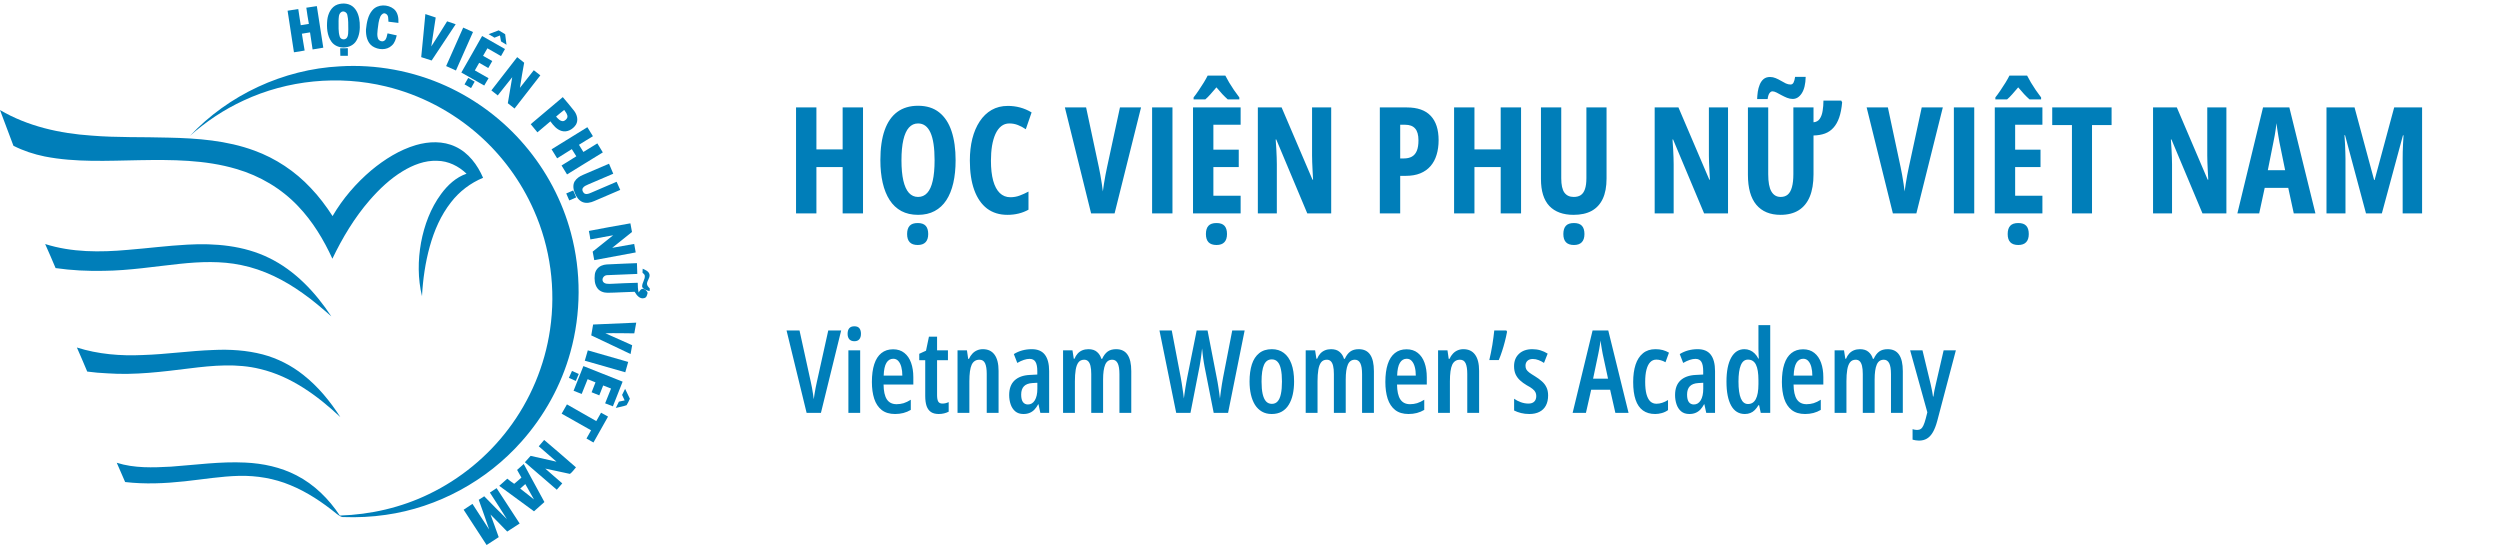 <svg width="500" height="110" viewBox="0 0 500 110" fill="none" xmlns="http://www.w3.org/2000/svg">
<path d="M67.503 0.904C68.599 0.532 69.96 0.656 70.791 1.523C71.569 2.319 71.851 3.451 71.94 4.53C72.028 5.768 71.922 7.095 71.25 8.174C70.225 9.872 67.415 9.943 66.284 8.333C65.4 7.095 65.311 5.468 65.453 3.999C65.594 2.726 66.231 1.346 67.503 0.904ZM68.21 2.443C67.698 2.832 67.751 3.575 67.715 4.159C67.751 5.22 67.609 6.334 67.963 7.36C68.157 7.962 69.076 8.05 69.394 7.52C69.695 7.042 69.624 6.458 69.659 5.928C69.642 4.937 69.695 3.946 69.465 2.973C69.359 2.443 68.67 2.071 68.21 2.443Z" fill="#007EB9"/>
<path d="M74.503 2.018C75.563 0.798 77.579 0.833 78.78 1.806C79.576 2.478 79.735 3.593 79.682 4.583C79.01 4.495 78.356 4.406 77.684 4.336C77.632 3.787 77.755 3.009 77.137 2.744C76.712 2.478 76.288 2.903 76.094 3.256C75.705 4.088 75.652 5.008 75.528 5.91C75.475 6.494 75.387 7.095 75.581 7.661C75.758 8.174 76.447 8.457 76.889 8.121C77.349 7.785 77.366 7.166 77.508 6.671C78.126 6.812 78.745 6.936 79.346 7.077C79.169 7.803 78.957 8.581 78.374 9.094C77.349 10.102 75.634 9.996 74.503 9.253C73.425 8.528 73.16 7.113 73.195 5.892C73.336 4.565 73.566 3.08 74.503 2.018Z" fill="#007EB9"/>
<path d="M61.264 1.541C61.971 1.435 62.678 1.328 63.367 1.222C63.791 3.999 64.216 6.777 64.657 9.536C63.95 9.66 63.226 9.766 62.519 9.89C62.36 8.758 62.183 7.608 62.006 6.476C61.458 6.564 60.928 6.653 60.38 6.741C60.575 7.856 60.716 8.988 60.928 10.102C60.221 10.244 59.496 10.368 58.789 10.456C58.383 7.679 57.941 4.902 57.517 2.142C58.224 2.018 58.948 1.912 59.655 1.806C59.797 2.885 59.991 3.964 60.15 5.043C60.698 4.955 61.228 4.866 61.776 4.778C61.582 3.699 61.405 2.62 61.264 1.541Z" fill="#007EB9"/>
<path d="M85.073 2.814C85.762 3.044 86.452 3.292 87.141 3.504C86.841 5.432 86.558 7.36 86.257 9.289C87.335 7.626 88.378 5.945 89.421 4.265C89.987 4.459 90.57 4.654 91.136 4.849C89.527 7.272 87.919 9.678 86.328 12.101C85.639 11.889 84.949 11.641 84.242 11.429C84.507 8.546 84.826 5.68 85.073 2.814Z" fill="#007EB9"/>
<path d="M89.226 13.216C90.375 10.651 91.489 8.068 92.638 5.521C93.291 5.821 93.945 6.122 94.6 6.405C93.451 8.97 92.337 11.535 91.188 14.1C90.534 13.799 89.88 13.499 89.226 13.216Z" fill="#007EB9"/>
<path d="M97.728 6.83L99.743 6.069C99.743 6.069 100.61 6.582 101.034 6.847C101.105 7.555 101.299 8.952 101.299 8.952L100.203 8.28L99.991 7.095L98.895 7.537L97.728 6.83Z" fill="#007EB9"/>
<path d="M92.267 14.507C93.681 12.083 95.042 9.625 96.42 7.201C97.941 8.068 99.478 8.935 100.998 9.802C100.733 10.279 100.468 10.739 100.203 11.217C99.302 10.686 98.382 10.173 97.481 9.66C97.198 10.173 96.915 10.668 96.615 11.164C97.216 11.517 97.834 11.871 98.453 12.207C98.188 12.667 97.923 13.145 97.658 13.605C97.039 13.251 96.438 12.915 95.837 12.561C95.554 13.074 95.254 13.569 94.971 14.082C95.89 14.595 96.809 15.108 97.711 15.639C97.41 16.134 97.145 16.63 96.845 17.107C95.325 16.223 93.787 15.374 92.267 14.507Z" fill="#007EB9"/>
<path d="M68.069 11.164C68.051 10.651 68.034 9.66 68.034 9.66L69.572 9.642V11.164C69.554 11.164 68.564 11.164 68.069 11.164Z" fill="#007EB9"/>
<path d="M98.276 18.08C99.99 15.851 101.723 13.64 103.437 11.429C103.897 11.8 104.374 12.172 104.834 12.543C104.533 14.206 104.233 15.887 103.985 17.567C104.922 16.4 105.823 15.214 106.76 14.047C107.202 14.383 107.644 14.719 108.068 15.073C106.354 17.284 104.621 19.495 102.907 21.706C102.465 21.353 102.023 20.999 101.564 20.645C101.846 18.912 102.165 17.178 102.447 15.444C101.457 16.647 100.521 17.886 99.549 19.088C99.16 18.77 98.718 18.416 98.276 18.08Z" fill="#007EB9"/>
<path d="M67.963 13.269C75.228 12.826 82.598 14.188 89.227 17.196C95.254 19.937 100.663 24.006 104.94 29.047C109.271 34.124 112.47 40.156 114.185 46.595C116.27 54.361 116.235 62.692 114.078 70.44C112.258 77.038 108.864 83.176 104.322 88.288C97.357 96.16 87.565 101.502 77.154 102.971C74.344 103.377 71.516 103.519 68.688 103.413C68.157 103.448 67.751 103.059 67.344 102.776C64.516 100.476 61.441 98.407 58.065 97.027C54.847 95.683 51.33 95.099 47.848 95.17C44.172 95.258 40.548 95.877 36.907 96.266C32.965 96.691 28.988 96.868 25.029 96.408C24.463 95.117 23.915 93.825 23.35 92.552C26.849 93.666 30.579 93.525 34.202 93.33C39.152 92.976 44.083 92.269 49.05 92.516C52.585 92.675 56.138 93.436 59.284 95.064C62.837 96.885 65.771 99.787 67.963 103.112C74.132 102.917 80.265 101.502 85.833 98.796C92.037 95.806 97.516 91.313 101.67 85.812C106.071 80.01 108.97 73.094 110.013 65.894C111.197 57.863 110.084 49.496 106.778 42.067C104.251 36.318 100.451 31.117 95.731 26.96C90.446 22.29 84.012 18.929 77.172 17.284C67.733 15.002 57.534 15.993 48.732 20.097C44.808 21.901 41.184 24.324 37.967 27.19C45.692 18.965 56.668 13.852 67.963 13.269Z" fill="#007EB9"/>
<path d="M92.903 16.877C93.15 16.453 93.398 16.01 93.645 15.586C94.069 15.834 94.494 16.081 94.936 16.329C94.688 16.771 94.458 17.196 94.211 17.62C93.769 17.372 93.345 17.125 92.903 16.877Z" fill="#007EB9"/>
<path d="M106.142 24.837C108.263 23.015 110.437 21.246 112.558 19.424C113.318 20.344 114.113 21.229 114.838 22.184C115.421 22.945 115.704 24.059 115.192 24.926C114.608 25.846 113.442 26.518 112.346 26.199C111.356 25.916 110.667 25.085 110.083 24.271C109.217 25.014 108.351 25.739 107.485 26.465C107.025 25.916 106.583 25.368 106.142 24.837ZM111.215 23.316C111.603 23.758 112.063 24.307 112.717 24.218C113.053 24.094 113.371 23.811 113.477 23.458C113.565 22.874 113.123 22.432 112.841 21.989C112.275 22.414 111.745 22.874 111.215 23.316Z" fill="#007EB9"/>
<path d="M0 22.007C5.532 25.262 11.949 26.695 18.294 27.119C23.42 27.544 28.564 27.367 33.69 27.526C39.487 27.65 45.373 28.092 50.853 30.109C55.13 31.665 59.036 34.266 62.147 37.591C63.791 39.307 65.223 41.218 66.513 43.216C68.546 39.732 71.215 36.636 74.291 34.036C76.924 31.86 79.894 29.985 83.199 29.012C85.762 28.269 88.626 28.163 91.082 29.33C93.698 30.533 95.501 32.974 96.615 35.557C94.105 36.601 91.878 38.281 90.216 40.439C88.166 43.039 86.84 46.117 85.957 49.284C85.055 52.539 84.578 55.882 84.401 59.243C83.553 55.74 83.57 52.061 84.207 48.523C84.861 45.038 86.115 41.642 88.237 38.776C89.527 37.025 91.206 35.451 93.309 34.743C91.736 33.222 89.633 32.178 87.424 32.161C84.967 32.054 82.598 32.992 80.53 34.248C78.02 35.769 75.864 37.821 73.937 40.032C70.897 43.535 68.475 47.568 66.478 51.743C64.728 47.922 62.519 44.26 59.602 41.218C56.261 37.697 51.966 35.168 47.318 33.806C41.025 31.931 34.379 31.931 27.857 32.037C21.547 32.143 15.166 32.514 8.944 31.294C6.787 30.852 4.666 30.162 2.687 29.154C1.785 26.765 0.901 24.377 0 22.007Z" fill="#007EB9"/>
<path d="M110.313 29.861C112.7 28.393 115.086 26.907 117.472 25.439C117.843 26.04 118.214 26.642 118.586 27.243C117.649 27.791 116.73 28.393 115.793 28.959C116.093 29.436 116.376 29.914 116.677 30.392C117.613 29.826 118.533 29.242 119.469 28.676C119.823 29.277 120.212 29.879 120.565 30.48C118.161 31.931 115.793 33.434 113.407 34.885C113.036 34.283 112.664 33.682 112.311 33.098C113.283 32.479 114.273 31.878 115.263 31.259C114.962 30.781 114.662 30.303 114.361 29.826C113.389 30.445 112.399 31.046 111.427 31.665C111.056 31.082 110.685 30.48 110.313 29.861Z" fill="#007EB9"/>
<path d="M116.606 34.973C118.338 34.23 120.07 33.487 121.803 32.744C122.085 33.417 122.368 34.089 122.651 34.743C120.972 35.451 119.293 36.194 117.613 36.901C117.225 37.078 116.783 37.237 116.553 37.627C116.341 38.033 116.606 38.547 116.977 38.759C117.401 38.9 117.826 38.706 118.214 38.547C119.911 37.803 121.608 37.078 123.323 36.353C123.552 36.901 123.8 37.45 124.047 37.98C122.315 38.723 120.583 39.466 118.851 40.209C118.144 40.528 117.295 40.722 116.535 40.422C115.758 40.103 115.263 39.36 114.962 38.599C114.662 37.874 114.52 37.008 114.927 36.282C115.316 35.663 115.952 35.239 116.606 34.973Z" fill="#007EB9"/>
<path d="M113.248 38.688L114.644 38.087L115.245 39.484C115.245 39.484 114.308 39.891 113.849 40.085C113.636 39.608 113.248 38.688 113.248 38.688Z" fill="#007EB9"/>
<path d="M117.772 46.188C120.53 45.675 123.305 45.127 126.08 44.667C126.186 45.251 126.292 45.817 126.398 46.4C125.09 47.462 123.747 48.505 122.439 49.567C123.906 49.319 125.373 49.036 126.84 48.788C126.946 49.355 127.052 49.921 127.141 50.487C124.383 51 121.626 51.495 118.851 52.026C118.745 51.46 118.639 50.894 118.533 50.327C119.911 49.248 121.272 48.152 122.633 47.055C121.113 47.32 119.593 47.603 118.073 47.886C117.985 47.32 117.896 46.754 117.772 46.188Z" fill="#007EB9"/>
<path d="M9.032 48.806C14.37 50.504 20.044 50.469 25.559 49.974C29.536 49.655 33.478 49.142 37.455 48.93C42.987 48.612 48.767 49.107 53.804 51.583C59.019 54.113 63.102 58.482 66.266 63.276C64.41 61.666 62.554 60.039 60.539 58.641C56.862 56.006 52.709 53.918 48.254 53.016C44.207 52.167 40.035 52.344 35.952 52.769C30.897 53.299 25.859 54.113 20.769 54.166C17.552 54.237 14.317 54.078 11.118 53.618C10.446 52.008 9.739 50.398 9.032 48.806Z" fill="#007EB9"/>
<path d="M118.621 64.903C121.484 64.762 124.365 64.656 127.246 64.532C127.105 65.24 126.981 65.947 126.858 66.672C124.931 66.655 123.004 66.602 121.078 66.655C122.863 67.451 124.648 68.247 126.433 69.043C126.327 69.626 126.221 70.228 126.115 70.812C123.481 69.573 120.883 68.3 118.25 67.079C118.356 66.354 118.479 65.629 118.621 64.903Z" fill="#007EB9"/>
<path d="M15.378 69.503C19.62 70.847 24.127 71.218 28.546 71.006C33.266 70.865 37.967 70.157 42.687 69.998C45.992 69.839 49.333 70.051 52.532 70.882C55.484 71.661 58.259 73.076 60.645 74.969C63.615 77.303 66.036 80.258 68.069 83.424C63.509 79.143 58.224 75.269 52.037 73.801C47.406 72.651 42.598 73.094 37.914 73.677C32.47 74.349 26.973 75.057 21.476 74.668C20.133 74.615 18.789 74.491 17.446 74.314C16.774 72.722 16.085 71.095 15.378 69.503Z" fill="#007EB9"/>
<path d="M116.959 72.138C117.154 71.448 117.348 70.758 117.56 70.069C120.247 70.847 122.952 71.608 125.638 72.386C125.444 73.076 125.232 73.766 125.055 74.456C122.368 73.695 119.664 72.917 116.959 72.138Z" fill="#007EB9"/>
<path d="M114.715 78.153C115.369 76.507 116.023 74.862 116.677 73.217C119.293 74.261 121.909 75.305 124.525 76.331C123.888 77.976 123.217 79.621 122.58 81.266C122.05 81.071 121.538 80.859 121.025 80.664C121.414 79.674 121.803 78.701 122.209 77.71C121.679 77.498 121.166 77.303 120.636 77.091C120.389 77.763 120.106 78.418 119.858 79.072C119.346 78.86 118.833 78.666 118.321 78.453C118.586 77.799 118.851 77.127 119.098 76.472C118.568 76.26 118.056 76.048 117.525 75.835C117.119 76.808 116.748 77.799 116.341 78.789C115.793 78.577 115.245 78.365 114.715 78.153Z" fill="#007EB9"/>
<path d="M114.397 74.19C114.857 74.385 115.298 74.579 115.758 74.792C115.564 75.252 115.351 75.712 115.157 76.189C114.697 75.977 114.238 75.782 113.778 75.57C113.99 75.11 114.185 74.65 114.397 74.19Z" fill="#007EB9"/>
<path d="M124.419 78.984C124.613 78.577 124.807 78.17 125.02 77.763C125.338 78.418 125.656 79.09 125.974 79.745C125.762 80.187 125.585 80.629 125.32 81.036C124.631 81.301 123.888 81.39 123.164 81.584C123.376 81.16 123.57 80.735 123.782 80.328C124.153 80.24 124.542 80.151 124.931 80.081C124.754 79.692 124.578 79.338 124.419 78.984Z" fill="#007EB9"/>
<path d="M112.329 82.734C112.682 82.115 113.036 81.496 113.389 80.877C115.333 82.009 117.313 83.088 119.257 84.22C119.576 83.672 119.894 83.106 120.212 82.54C120.671 82.805 121.149 83.07 121.608 83.318C120.636 85.051 119.664 86.767 118.692 88.501C118.232 88.235 117.755 87.97 117.295 87.705C117.596 87.156 117.914 86.608 118.215 86.06C116.253 84.945 114.291 83.831 112.329 82.734Z" fill="#007EB9"/>
<path d="M107.751 89.261C108.122 88.837 108.475 88.412 108.829 87.988C110.968 89.792 113.089 91.632 115.192 93.471C114.803 93.914 114.467 94.427 113.99 94.78C112.346 94.444 110.72 94.055 109.059 93.719C110.19 94.71 111.303 95.7 112.452 96.673C112.081 97.098 111.71 97.522 111.356 97.947C109.235 96.125 107.114 94.285 104.976 92.445C105.347 92.021 105.736 91.596 106.124 91.172C107.857 91.561 109.571 91.95 111.303 92.339C110.119 91.313 108.935 90.287 107.751 89.261Z" fill="#007EB9"/>
<path d="M103.42 93.984C103.862 93.595 104.304 93.206 104.746 92.799C106.124 95.329 107.485 97.876 108.882 100.406C108.175 101.025 107.503 101.644 106.796 102.263C104.481 100.565 102.165 98.867 99.85 97.168C100.38 96.691 100.928 96.231 101.458 95.736C101.918 96.089 102.342 96.461 102.837 96.762C103.349 96.372 103.791 95.93 104.286 95.523C104.003 95.01 103.721 94.497 103.42 93.984ZM104.039 97.717C104.976 98.424 105.877 99.167 106.796 99.893C106.23 98.867 105.63 97.841 105.064 96.815C104.728 97.115 104.375 97.416 104.039 97.717Z" fill="#007EB9"/>
<path d="M97.976 98.513C98.418 98.23 98.878 97.929 99.32 97.628C100.857 99.981 102.395 102.351 103.933 104.704C103.102 105.235 102.271 105.783 101.441 106.314C100.345 105.164 99.213 104.032 98.1 102.9C98.648 104.403 99.213 105.907 99.744 107.428C98.931 107.941 98.135 108.472 97.322 109.003C95.802 106.65 94.264 104.297 92.727 101.945C93.328 101.555 93.911 101.166 94.494 100.777C95.608 102.493 96.704 104.209 97.835 105.907C97.181 103.908 96.438 101.945 95.749 99.963C96.12 99.733 96.474 99.486 96.845 99.256C98.33 100.812 99.868 102.316 101.388 103.837C100.292 102.051 99.108 100.299 97.976 98.513Z" fill="#007EB9"/>
<path d="M127.724 58.5C127.565 57.863 127.565 57.209 127.547 56.554C125.78 56.607 123.995 56.66 122.227 56.766C121.661 56.766 120.954 56.855 120.601 56.324C120.283 55.74 120.778 55.05 121.414 55.033C123.429 54.944 125.444 54.856 127.459 54.785C127.441 54.078 127.406 53.352 127.388 52.627C125.727 52.715 124.048 52.733 122.386 52.839C121.679 52.875 120.937 52.839 120.283 53.14C119.558 53.441 119.028 54.166 118.957 54.944C118.851 55.864 118.922 56.89 119.487 57.651C119.947 58.288 120.76 58.553 121.52 58.553C123.323 58.535 125.126 58.394 126.929 58.358C127.318 59.031 127.972 59.897 128.873 59.614C129.35 59.49 129.421 58.977 129.527 58.553C129.297 58.04 128.926 57.739 128.378 57.775C128.078 57.952 127.901 58.217 127.724 58.5Z" fill="#007EB9"/>
<path d="M129.438 56.996C129.208 56.306 130.074 55.634 129.898 54.874C129.739 54.237 129.067 53.989 128.537 53.742C128.519 54.007 128.501 54.272 128.501 54.538C128.643 54.714 128.89 54.838 128.943 55.068C129.102 55.846 128.36 56.554 128.431 57.368C128.678 57.898 129.138 57.952 129.562 58.128C129.65 58.146 129.756 58.199 129.933 58.199C129.951 58.005 129.951 57.686 129.951 57.686C129.951 57.686 129.526 57.279 129.438 56.996Z" fill="#007EB9"/>
<path d="M172.603 42.679H168.529V33.416H163.282V42.679H159.208V21.485H163.282V29.879H168.529V21.485H172.603V42.679ZM191.121 32.053C191.121 33.735 190.967 35.252 190.658 36.605C190.348 37.948 189.884 39.094 189.266 40.041C188.647 40.988 187.865 41.713 186.917 42.215C185.98 42.718 184.878 42.969 183.612 42.969C182.337 42.969 181.225 42.718 180.278 42.215C179.331 41.703 178.548 40.968 177.93 40.012C177.311 39.055 176.847 37.905 176.538 36.562C176.229 35.218 176.074 33.706 176.074 32.024C176.074 29.647 176.359 27.651 176.93 26.037C177.5 24.423 178.345 23.206 179.466 22.384C180.587 21.563 181.969 21.152 183.612 21.152C185.323 21.152 186.729 21.592 187.831 22.471C188.942 23.351 189.768 24.607 190.31 26.24C190.851 27.864 191.121 29.802 191.121 32.053ZM180.293 32.053C180.293 33.677 180.418 35.035 180.67 36.127C180.921 37.209 181.293 38.026 181.786 38.577C182.279 39.118 182.887 39.388 183.612 39.388C184.347 39.388 184.956 39.123 185.439 38.591C185.932 38.06 186.299 37.253 186.541 36.17C186.792 35.088 186.917 33.715 186.917 32.053C186.917 29.57 186.642 27.724 186.091 26.516C185.54 25.298 184.714 24.689 183.612 24.689C182.887 24.689 182.279 24.965 181.786 25.515C181.293 26.066 180.921 26.888 180.67 27.98C180.418 29.072 180.293 30.43 180.293 32.053ZM183.54 48.999C182.834 48.999 182.303 48.816 181.945 48.449C181.597 48.081 181.423 47.535 181.423 46.81C181.423 46.076 181.592 45.525 181.931 45.158C182.269 44.791 182.805 44.607 183.54 44.607C184.265 44.607 184.796 44.791 185.134 45.158C185.473 45.525 185.642 46.076 185.642 46.81C185.642 47.535 185.463 48.081 185.105 48.449C184.758 48.816 184.236 48.999 183.54 48.999ZM201.87 24.689C201.252 24.689 200.71 24.873 200.247 25.24C199.783 25.607 199.396 26.129 199.087 26.806C198.787 27.472 198.56 28.26 198.405 29.169C198.261 30.077 198.188 31.067 198.188 32.14C198.188 33.715 198.338 35.049 198.637 36.141C198.937 37.224 199.377 38.045 199.957 38.606C200.536 39.166 201.242 39.446 202.073 39.446C202.73 39.446 203.354 39.335 203.943 39.113C204.533 38.891 205.117 38.625 205.697 38.316V41.94C205.088 42.278 204.431 42.534 203.726 42.708C203.03 42.882 202.281 42.969 201.479 42.969C199.884 42.969 198.526 42.549 197.405 41.708C196.294 40.857 195.443 39.625 194.854 38.011C194.264 36.388 193.97 34.421 193.97 32.111C193.97 30.526 194.134 29.072 194.462 27.748C194.801 26.414 195.294 25.259 195.941 24.283C196.589 23.297 197.381 22.534 198.319 21.993C199.266 21.452 200.348 21.181 201.566 21.181C202.416 21.181 203.238 21.287 204.03 21.5C204.823 21.713 205.586 22.041 206.32 22.486L205.161 25.849C204.639 25.491 204.112 25.211 203.581 25.008C203.049 24.796 202.479 24.689 201.87 24.689ZM228.209 21.485L222.918 42.679H218.221L212.974 21.485H217.221L219.772 33.445C219.869 33.889 219.971 34.411 220.077 35.011C220.183 35.6 220.28 36.19 220.367 36.779C220.454 37.359 220.521 37.861 220.57 38.287C220.628 37.861 220.7 37.359 220.787 36.779C220.884 36.19 220.985 35.6 221.092 35.011C221.208 34.421 221.314 33.899 221.411 33.445L223.991 21.485H228.209ZM230.42 42.679V21.485H234.493V42.679H230.42ZM248.127 42.679H238.603V21.485H248.127V24.95H242.676V29.937H247.75V33.416H242.676V39.142H248.127V42.679ZM243.299 48.999C242.594 48.999 242.062 48.816 241.705 48.449C241.357 48.081 241.183 47.535 241.183 46.81C241.183 46.076 241.352 45.525 241.69 45.158C242.028 44.791 242.565 44.607 243.299 44.607C244.024 44.607 244.556 44.791 244.894 45.158C245.232 45.525 245.401 46.076 245.401 46.81C245.401 47.535 245.223 48.081 244.865 48.449C244.517 48.816 243.995 48.999 243.299 48.999ZM245.068 15.122C245.29 15.556 245.546 16.02 245.836 16.513C246.136 16.997 246.455 17.494 246.793 18.006C247.141 18.509 247.498 19.002 247.866 19.485V19.876H245.546C245.208 19.577 244.85 19.229 244.474 18.833C244.106 18.427 243.71 17.973 243.285 17.47C242.86 17.973 242.459 18.436 242.082 18.862C241.705 19.287 241.366 19.625 241.067 19.876H238.719V19.485C239.028 19.098 239.361 18.639 239.719 18.108C240.086 17.567 240.434 17.03 240.762 16.499C241.091 15.958 241.347 15.498 241.531 15.122H245.068ZM266.239 42.679H261.456L255.251 27.893H255.135C255.193 28.579 255.237 29.227 255.266 29.835C255.304 30.434 255.329 30.985 255.338 31.488C255.358 31.99 255.367 32.445 255.367 32.851V42.679H251.569V21.485H256.324L262.499 35.938H262.615C262.577 35.271 262.543 34.653 262.514 34.083C262.485 33.503 262.461 32.967 262.441 32.474C262.422 31.981 262.412 31.531 262.412 31.125V21.485H266.239V42.679ZM281.344 21.485C283.499 21.485 285.099 22.046 286.142 23.167C287.196 24.278 287.722 25.902 287.722 28.038C287.722 29.11 287.587 30.087 287.316 30.966C287.056 31.836 286.654 32.585 286.113 33.213C285.572 33.841 284.891 34.324 284.069 34.663C283.248 35.001 282.277 35.17 281.156 35.17H280.039V42.679H275.966V21.485H281.344ZM281.04 24.95H280.039V31.691H280.75C281.397 31.691 281.938 31.57 282.373 31.328C282.808 31.087 283.137 30.7 283.359 30.169C283.581 29.637 283.692 28.937 283.692 28.067C283.692 26.984 283.47 26.197 283.026 25.704C282.591 25.201 281.929 24.95 281.04 24.95ZM304.212 42.679H300.138V33.416H294.89V42.679H290.817V21.485H294.89V29.879H300.138V21.485H304.212V42.679ZM321.31 21.485V35.706C321.31 37.33 321.058 38.678 320.556 39.751C320.053 40.824 319.314 41.63 318.338 42.172C317.362 42.703 316.154 42.969 314.714 42.969C312.617 42.969 311.003 42.38 309.872 41.2C308.751 40.012 308.191 38.209 308.191 35.793V21.485H312.249V35.648C312.249 36.992 312.462 37.953 312.887 38.533C313.313 39.103 313.931 39.388 314.743 39.388C315.313 39.388 315.782 39.268 316.149 39.026C316.526 38.775 316.806 38.374 316.99 37.823C317.183 37.272 317.28 36.538 317.28 35.619V21.485H321.31ZM314.786 48.999C314.081 48.999 313.549 48.816 313.192 48.449C312.844 48.081 312.67 47.535 312.67 46.81C312.67 46.076 312.839 45.525 313.177 45.158C313.516 44.791 314.052 44.607 314.786 44.607C315.511 44.607 316.043 44.791 316.381 45.158C316.719 45.525 316.888 46.076 316.888 46.81C316.888 47.535 316.71 48.081 316.352 48.449C316.004 48.816 315.482 48.999 314.786 48.999ZM345.605 42.679H340.821L334.617 27.893H334.501C334.559 28.579 334.602 29.227 334.631 29.835C334.67 30.434 334.694 30.985 334.704 31.488C334.723 31.99 334.733 32.445 334.733 32.851V42.679H330.935V21.485H335.689L341.865 35.938H341.981C341.942 35.271 341.908 34.653 341.879 34.083C341.85 33.503 341.826 32.967 341.807 32.474C341.788 31.981 341.778 31.531 341.778 31.125V21.485H345.605V42.679ZM362.703 21.485V24.457C363.254 24.409 363.669 24.177 363.95 23.761C364.24 23.336 364.433 22.8 364.529 22.152C364.636 21.505 364.689 20.828 364.689 20.123H368.255L368.429 20.471C368.323 21.669 368.125 22.684 367.835 23.515C367.545 24.346 367.163 25.023 366.689 25.544C366.226 26.066 365.66 26.453 364.993 26.704C364.327 26.946 363.563 27.076 362.703 27.096V34.865C362.703 36.644 362.452 38.137 361.949 39.345C361.447 40.543 360.707 41.447 359.731 42.056C358.755 42.665 357.547 42.969 356.107 42.969C354.01 42.969 352.396 42.297 351.265 40.954C350.144 39.611 349.584 37.615 349.584 34.967V21.485H353.643V34.837C353.643 36.422 353.855 37.576 354.281 38.301C354.706 39.026 355.324 39.388 356.136 39.388C356.706 39.388 357.175 39.234 357.542 38.925C357.919 38.606 358.199 38.113 358.383 37.446C358.576 36.769 358.673 35.89 358.673 34.808V21.485H362.703ZM351.425 19.818C351.444 19.355 351.488 18.866 351.555 18.354C351.633 17.842 351.763 17.364 351.947 16.919C352.13 16.465 352.386 16.098 352.715 15.817C353.053 15.537 353.483 15.397 354.005 15.397C354.401 15.397 354.778 15.474 355.136 15.629C355.493 15.774 355.841 15.948 356.18 16.151C356.518 16.354 356.846 16.533 357.165 16.687C357.484 16.832 357.798 16.905 358.108 16.905C358.378 16.905 358.581 16.769 358.716 16.499C358.852 16.228 358.953 15.851 359.021 15.368H361.137C361.108 16.798 360.847 17.895 360.355 18.659C359.862 19.413 359.258 19.789 358.543 19.789C358.166 19.789 357.784 19.712 357.397 19.558C357.02 19.403 356.653 19.229 356.296 19.036C355.938 18.833 355.605 18.654 355.295 18.499C354.986 18.345 354.715 18.267 354.484 18.267C354.271 18.267 354.073 18.393 353.889 18.644C353.715 18.886 353.594 19.277 353.527 19.818H351.425ZM388.564 21.485L383.273 42.679H378.576L373.328 21.485H377.576L380.127 33.445C380.224 33.889 380.325 34.411 380.431 35.011C380.538 35.6 380.634 36.19 380.721 36.779C380.808 37.359 380.876 37.861 380.924 38.287C380.982 37.861 381.055 37.359 381.142 36.779C381.238 36.19 381.34 35.6 381.446 35.011C381.562 34.421 381.668 33.899 381.765 33.445L384.345 21.485H388.564ZM390.774 42.679V21.485H394.848V42.679H390.774ZM408.481 42.679H398.957V21.485H408.481V24.95H403.03V29.937H408.104V33.416H403.03V39.142H408.481V42.679ZM403.654 48.999C402.948 48.999 402.417 48.816 402.059 48.449C401.711 48.081 401.537 47.535 401.537 46.81C401.537 46.076 401.706 45.525 402.045 45.158C402.383 44.791 402.919 44.607 403.654 44.607C404.379 44.607 404.91 44.791 405.248 45.158C405.587 45.525 405.756 46.076 405.756 46.81C405.756 47.535 405.577 48.081 405.219 48.449C404.871 48.816 404.35 48.999 403.654 48.999ZM405.422 15.122C405.645 15.556 405.901 16.02 406.191 16.513C406.49 16.997 406.809 17.494 407.147 18.006C407.495 18.509 407.853 19.002 408.22 19.485V19.876H405.901C405.562 19.577 405.205 19.229 404.828 18.833C404.461 18.427 404.065 17.973 403.639 17.47C403.214 17.973 402.813 18.436 402.436 18.862C402.059 19.287 401.721 19.625 401.421 19.876H399.073V19.485C399.382 19.098 399.716 18.639 400.073 18.108C400.44 17.567 400.788 17.03 401.117 16.499C401.446 15.958 401.702 15.498 401.885 15.122H405.422ZM418.403 42.679H414.388V25.008H410.445V21.485H422.317V25.008H418.403V42.679ZM445.279 42.679H440.495L434.291 27.893H434.175C434.233 28.579 434.276 29.227 434.305 29.835C434.344 30.434 434.368 30.985 434.378 31.488C434.397 31.99 434.407 32.445 434.407 32.851V42.679H430.609V21.485H435.364L441.539 35.938H441.655C441.616 35.271 441.582 34.653 441.553 34.083C441.524 33.503 441.5 32.967 441.481 32.474C441.462 31.981 441.452 31.531 441.452 31.125V21.485H445.279V42.679ZM458.753 42.679L457.651 37.576H452.94L451.838 42.679H447.475L452.607 21.485H457.869L463.087 42.679H458.753ZM457.028 34.039L455.883 28.429C455.805 27.965 455.728 27.511 455.651 27.067C455.583 26.622 455.516 26.197 455.448 25.791C455.39 25.375 455.337 24.989 455.288 24.631C455.259 24.969 455.216 25.341 455.158 25.747C455.1 26.153 455.032 26.578 454.955 27.023C454.878 27.468 454.791 27.917 454.694 28.371L453.563 34.039H457.028ZM473.198 42.679L469.009 27.038H468.893C468.941 27.685 468.98 28.294 469.009 28.864C469.038 29.434 469.057 29.961 469.067 30.444C469.086 30.927 469.096 31.362 469.096 31.749V42.679H465.298V21.485H470.908L474.822 35.996H474.923L478.837 21.485H484.418V42.679H480.533V31.72C480.533 31.285 480.538 30.831 480.548 30.357C480.567 29.874 480.587 29.362 480.606 28.821C480.635 28.27 480.669 27.685 480.707 27.067H480.591L476.373 42.679H473.198Z" fill="#007EB9"/>
<path d="M168.234 66.091L164.187 82.575H161.323L157.309 66.091H159.902L162.169 76.43C162.244 76.761 162.319 77.129 162.394 77.535C162.469 77.941 162.537 78.347 162.597 78.753C162.657 79.151 162.71 79.516 162.755 79.847C162.8 79.516 162.853 79.151 162.913 78.753C162.98 78.355 163.052 77.953 163.127 77.547C163.21 77.141 163.289 76.765 163.364 76.419L165.653 66.091H168.234ZM172.034 70.071V82.575H169.678V70.071H172.034ZM170.873 65.257C171.331 65.257 171.666 65.388 171.876 65.652C172.087 65.915 172.192 66.287 172.192 66.768C172.192 67.234 172.079 67.598 171.854 67.862C171.636 68.117 171.309 68.245 170.873 68.245C170.444 68.245 170.11 68.117 169.869 67.862C169.636 67.598 169.52 67.234 169.52 66.768C169.52 66.272 169.633 65.896 169.858 65.64C170.084 65.385 170.422 65.257 170.873 65.257ZM178.619 69.857C179.513 69.857 180.261 70.098 180.862 70.579C181.464 71.052 181.915 71.71 182.215 72.552C182.516 73.394 182.666 74.36 182.666 75.45V76.904H176.713C176.728 78.227 176.946 79.215 177.367 79.869C177.796 80.516 178.446 80.839 179.318 80.839C179.806 80.839 180.276 80.771 180.727 80.636C181.178 80.493 181.655 80.264 182.159 79.948V81.978C181.693 82.256 181.201 82.462 180.682 82.598C180.163 82.733 179.607 82.801 179.013 82.801C177.916 82.801 177.025 82.534 176.341 82C175.657 81.459 175.157 80.707 174.842 79.745C174.533 78.783 174.379 77.667 174.379 76.397C174.379 74.991 174.537 73.803 174.853 72.834C175.169 71.864 175.642 71.127 176.273 70.624C176.905 70.113 177.687 69.857 178.619 69.857ZM178.652 71.751C178.074 71.751 177.619 72.022 177.288 72.563C176.957 73.104 176.773 73.957 176.736 75.123H180.468C180.468 74.476 180.4 73.901 180.265 73.397C180.129 72.886 179.927 72.484 179.656 72.191C179.393 71.898 179.058 71.751 178.652 71.751ZM188.484 80.715C188.68 80.715 188.883 80.692 189.093 80.647C189.311 80.595 189.525 80.519 189.736 80.422V82.338C189.458 82.481 189.149 82.594 188.811 82.677C188.48 82.759 188.123 82.801 187.74 82.801C187.109 82.801 186.594 82.669 186.195 82.406C185.797 82.135 185.504 81.733 185.316 81.2C185.136 80.666 185.045 79.993 185.045 79.181V72.044H183.85V70.759L185.203 70.139L185.789 67.332H187.413V70.071H189.589V72.044H187.413V79.024C187.413 79.595 187.488 80.02 187.639 80.298C187.796 80.576 188.078 80.715 188.484 80.715ZM196.568 69.835C197.591 69.835 198.368 70.199 198.902 70.928C199.443 71.657 199.714 72.74 199.714 74.175V82.575H197.346V74.784C197.346 73.845 197.237 73.138 197.019 72.665C196.801 72.183 196.425 71.943 195.892 71.943C195.17 71.943 194.652 72.278 194.336 72.946C194.028 73.615 193.874 74.724 193.874 76.272V82.575H191.506V70.071H193.389L193.637 71.774H193.795C193.975 71.368 194.201 71.022 194.471 70.737C194.742 70.443 195.054 70.222 195.407 70.071C195.76 69.913 196.147 69.835 196.568 69.835ZM206.355 69.835C207.542 69.835 208.418 70.207 208.982 70.951C209.546 71.695 209.828 72.785 209.828 74.221V82.575H208.069L207.697 80.85H207.64C207.415 81.271 207.163 81.628 206.885 81.921C206.607 82.214 206.287 82.432 205.926 82.575C205.573 82.725 205.16 82.801 204.686 82.801C204.017 82.801 203.472 82.624 203.051 82.271C202.63 81.91 202.322 81.44 202.127 80.861C201.931 80.283 201.834 79.666 201.834 79.012C201.834 77.742 202.191 76.769 202.905 76.092C203.626 75.416 204.649 75.047 205.972 74.987L207.46 74.908V74.232C207.46 73.39 207.34 72.77 207.099 72.371C206.858 71.973 206.464 71.774 205.915 71.774C205.562 71.774 205.182 71.841 204.776 71.977C204.378 72.105 203.938 72.308 203.457 72.586L202.769 70.816C203.288 70.492 203.848 70.248 204.449 70.083C205.058 69.917 205.693 69.835 206.355 69.835ZM207.471 76.554L206.479 76.611C205.72 76.656 205.156 76.87 204.788 77.253C204.419 77.637 204.235 78.193 204.235 78.922C204.235 79.591 204.352 80.087 204.585 80.41C204.825 80.734 205.16 80.895 205.588 80.895C206.167 80.895 206.625 80.617 206.964 80.061C207.302 79.497 207.471 78.731 207.471 77.761V76.554ZM223.222 69.835C224.244 69.835 225.004 70.199 225.5 70.928C226.003 71.65 226.255 72.755 226.255 74.243V82.575H223.887V74.841C223.887 73.826 223.767 73.089 223.527 72.631C223.286 72.172 222.929 71.943 222.455 71.943C221.786 71.943 221.313 72.278 221.035 72.946C220.757 73.608 220.618 74.593 220.618 75.9V82.575H218.25V74.807C218.25 74.13 218.197 73.582 218.092 73.161C217.987 72.74 217.829 72.432 217.618 72.236C217.416 72.041 217.156 71.943 216.841 71.943C216.344 71.943 215.961 72.12 215.69 72.473C215.427 72.819 215.243 73.315 215.138 73.961C215.033 74.6 214.98 75.359 214.98 76.239V82.575H212.612V70.071H214.495L214.755 71.751H214.901C215.059 71.345 215.27 71 215.533 70.714C215.796 70.428 216.108 70.21 216.468 70.06C216.837 69.91 217.243 69.835 217.686 69.835C218.408 69.835 218.979 70.019 219.4 70.387C219.821 70.748 220.11 71.206 220.268 71.763H220.437C220.723 71.124 221.084 70.643 221.52 70.319C221.963 69.996 222.531 69.835 223.222 69.835ZM248.929 66.091L245.614 82.575H242.739L240.901 73.262C240.864 73.052 240.822 72.819 240.777 72.563C240.74 72.308 240.698 72.033 240.653 71.74C240.616 71.439 240.574 71.12 240.529 70.782C240.491 70.436 240.454 70.068 240.416 69.677C240.386 69.955 240.352 70.244 240.315 70.545C240.285 70.838 240.247 71.139 240.202 71.447C240.165 71.748 240.119 72.052 240.067 72.36C240.022 72.661 239.973 72.954 239.92 73.24L238.094 82.575H235.241L231.892 66.091H234.35L236.143 75.472C236.211 75.84 236.275 76.212 236.335 76.588C236.395 76.964 236.451 77.34 236.504 77.716C236.564 78.084 236.617 78.437 236.662 78.776C236.707 79.106 236.744 79.415 236.775 79.7C236.82 79.347 236.868 78.982 236.921 78.606C236.974 78.231 237.03 77.862 237.09 77.501C237.15 77.133 237.21 76.78 237.271 76.442C237.331 76.103 237.387 75.795 237.44 75.517L239.334 66.091H241.51L243.337 75.495C243.397 75.788 243.457 76.103 243.517 76.442C243.577 76.772 243.633 77.118 243.686 77.479C243.739 77.832 243.791 78.197 243.844 78.573C243.896 78.941 243.945 79.317 243.99 79.7C244.043 79.234 244.103 78.757 244.171 78.268C244.239 77.78 244.31 77.299 244.385 76.825C244.468 76.344 244.547 75.893 244.622 75.472L246.448 66.091H248.929ZM258.817 76.295C258.817 77.227 258.73 78.088 258.558 78.877C258.385 79.666 258.118 80.354 257.757 80.94C257.404 81.527 256.942 81.985 256.37 82.316C255.807 82.639 255.13 82.801 254.341 82.801C253.589 82.801 252.935 82.639 252.379 82.316C251.823 81.993 251.36 81.542 250.992 80.963C250.631 80.377 250.361 79.689 250.18 78.9C250 78.103 249.91 77.235 249.91 76.295C249.91 74.98 250.064 73.841 250.372 72.879C250.688 71.909 251.176 71.161 251.838 70.635C252.499 70.101 253.345 69.835 254.375 69.835C255.299 69.835 256.092 70.083 256.754 70.579C257.423 71.075 257.934 71.804 258.287 72.766C258.64 73.721 258.817 74.897 258.817 76.295ZM252.311 76.318C252.311 77.295 252.383 78.114 252.526 78.776C252.676 79.437 252.901 79.937 253.202 80.275C253.51 80.606 253.901 80.771 254.375 80.771C254.848 80.771 255.232 80.606 255.525 80.275C255.825 79.944 256.043 79.448 256.179 78.787C256.321 78.125 256.393 77.295 256.393 76.295C256.393 75.318 256.321 74.502 256.179 73.848C256.043 73.187 255.825 72.695 255.525 72.371C255.232 72.041 254.844 71.875 254.363 71.875C253.642 71.875 253.119 72.244 252.796 72.98C252.473 73.709 252.311 74.822 252.311 76.318ZM271.749 69.835C272.771 69.835 273.531 70.199 274.027 70.928C274.53 71.65 274.782 72.755 274.782 74.243V82.575H272.414V74.841C272.414 73.826 272.294 73.089 272.054 72.631C271.813 72.172 271.456 71.943 270.983 71.943C270.314 71.943 269.84 72.278 269.562 72.946C269.284 73.608 269.145 74.593 269.145 75.9V82.575H266.777V74.807C266.777 74.13 266.724 73.582 266.619 73.161C266.514 72.74 266.356 72.432 266.146 72.236C265.943 72.041 265.683 71.943 265.368 71.943C264.872 71.943 264.488 72.12 264.218 72.473C263.955 72.819 263.77 73.315 263.665 73.961C263.56 74.6 263.507 75.359 263.507 76.239V82.575H261.14V70.071H263.022L263.282 71.751H263.428C263.586 71.345 263.797 71 264.06 70.714C264.323 70.428 264.635 70.21 264.996 70.06C265.364 69.91 265.77 69.835 266.213 69.835C266.935 69.835 267.506 70.019 267.927 70.387C268.348 70.748 268.637 71.206 268.795 71.763H268.964C269.25 71.124 269.611 70.643 270.047 70.319C270.49 69.996 271.058 69.835 271.749 69.835ZM281.31 69.857C282.205 69.857 282.953 70.098 283.554 70.579C284.155 71.052 284.606 71.71 284.907 72.552C285.208 73.394 285.358 74.36 285.358 75.45V76.904H279.405C279.42 78.227 279.638 79.215 280.059 79.869C280.487 80.516 281.137 80.839 282.009 80.839C282.498 80.839 282.968 80.771 283.419 80.636C283.87 80.493 284.347 80.264 284.851 79.948V81.978C284.385 82.256 283.892 82.462 283.374 82.598C282.855 82.733 282.299 82.801 281.705 82.801C280.608 82.801 279.717 82.534 279.033 82C278.349 81.459 277.849 80.707 277.533 79.745C277.225 78.783 277.071 77.667 277.071 76.397C277.071 74.991 277.229 73.803 277.545 72.834C277.86 71.864 278.334 71.127 278.965 70.624C279.597 70.113 280.378 69.857 281.31 69.857ZM281.344 71.751C280.765 71.751 280.311 72.022 279.98 72.563C279.649 73.104 279.465 73.957 279.427 75.123H283.159C283.159 74.476 283.092 73.901 282.956 73.397C282.821 72.886 282.618 72.484 282.348 72.191C282.085 71.898 281.75 71.751 281.344 71.751ZM292.675 69.835C293.698 69.835 294.476 70.199 295.009 70.928C295.551 71.657 295.821 72.74 295.821 74.175V82.575H293.453V74.784C293.453 73.845 293.344 73.138 293.126 72.665C292.908 72.183 292.533 71.943 291.999 71.943C291.277 71.943 290.759 72.278 290.443 72.946C290.135 73.615 289.981 74.724 289.981 76.272V82.575H287.613V70.071H289.496L289.744 71.774H289.902C290.082 71.368 290.308 71.022 290.578 70.737C290.849 70.443 291.161 70.222 291.514 70.071C291.867 69.913 292.255 69.835 292.675 69.835ZM301.267 66.091L301.413 66.339C301.286 67.031 301.135 67.704 300.962 68.358C300.797 69.004 300.613 69.632 300.41 70.24C300.215 70.849 299.997 71.439 299.756 72.011H297.862C297.975 71.567 298.08 71.086 298.178 70.567C298.283 70.041 298.381 69.511 298.471 68.978C298.561 68.436 298.636 67.918 298.696 67.422C298.764 66.926 298.816 66.482 298.854 66.091H301.267ZM309.622 79.091C309.622 79.888 309.471 80.564 309.171 81.121C308.877 81.669 308.449 82.087 307.885 82.372C307.329 82.658 306.656 82.801 305.867 82.801C305.273 82.801 304.721 82.737 304.21 82.609C303.699 82.481 303.236 82.312 302.823 82.102V79.745C303.191 80.016 303.631 80.245 304.142 80.433C304.653 80.621 305.172 80.715 305.698 80.715C306.202 80.715 306.585 80.583 306.848 80.32C307.119 80.057 307.254 79.685 307.254 79.204C307.254 78.918 307.197 78.667 307.085 78.449C306.98 78.223 306.788 78.001 306.51 77.783C306.239 77.558 305.852 77.314 305.348 77.05C304.837 76.75 304.39 76.423 304.007 76.07C303.623 75.716 303.326 75.31 303.116 74.852C302.913 74.393 302.812 73.856 302.812 73.24C302.812 72.202 303.142 71.376 303.804 70.759C304.465 70.143 305.352 69.835 306.465 69.835C307.036 69.835 307.573 69.91 308.077 70.06C308.581 70.21 309.065 70.432 309.531 70.725L308.799 72.586C308.46 72.353 308.099 72.165 307.716 72.022C307.34 71.872 306.957 71.796 306.566 71.796C306.108 71.796 305.747 71.92 305.484 72.168C305.228 72.409 305.1 72.736 305.1 73.149C305.1 73.427 305.153 73.668 305.258 73.871C305.371 74.074 305.566 74.284 305.845 74.502C306.13 74.713 306.521 74.968 307.017 75.269C307.536 75.585 307.987 75.915 308.37 76.261C308.761 76.6 309.065 76.994 309.283 77.445C309.509 77.896 309.622 78.445 309.622 79.091ZM323.073 82.575L322.024 77.941H318.236L317.187 82.575H314.526L318.517 66.091H321.652L325.711 82.575H323.073ZM321.607 75.731L320.536 70.759C320.476 70.436 320.419 70.124 320.367 69.823C320.314 69.515 320.265 69.218 320.22 68.933C320.175 68.647 320.134 68.373 320.096 68.109C320.073 68.365 320.04 68.636 319.994 68.921C319.957 69.207 319.908 69.5 319.848 69.801C319.795 70.101 319.735 70.41 319.668 70.725L318.619 75.731H321.607ZM331.044 82.801C330.059 82.801 329.24 82.564 328.586 82.09C327.932 81.617 327.443 80.906 327.12 79.959C326.797 79.012 326.635 77.825 326.635 76.397C326.635 75.074 326.793 73.924 327.109 72.946C327.432 71.962 327.924 71.199 328.586 70.658C329.247 70.109 330.086 69.835 331.1 69.835C331.641 69.835 332.13 69.895 332.566 70.015C333.002 70.135 333.412 70.308 333.795 70.534L333.096 72.45C332.788 72.27 332.48 72.138 332.171 72.056C331.871 71.966 331.57 71.92 331.269 71.92C330.788 71.92 330.382 72.09 330.052 72.428C329.721 72.766 329.469 73.266 329.296 73.927C329.123 74.581 329.037 75.401 329.037 76.385C329.037 77.347 329.12 78.152 329.285 78.798C329.458 79.445 329.71 79.933 330.04 80.264C330.379 80.587 330.796 80.749 331.292 80.749C331.675 80.749 332.059 80.685 332.442 80.557C332.833 80.429 333.22 80.245 333.603 80.004V82.023C333.242 82.286 332.833 82.481 332.374 82.609C331.916 82.737 331.472 82.801 331.044 82.801ZM339.534 69.835C340.722 69.835 341.597 70.207 342.161 70.951C342.725 71.695 343.007 72.785 343.007 74.221V82.575H341.248L340.876 80.85H340.819C340.594 81.271 340.342 81.628 340.064 81.921C339.786 82.214 339.466 82.432 339.105 82.575C338.752 82.725 338.339 82.801 337.865 82.801C337.196 82.801 336.651 82.624 336.23 82.271C335.809 81.91 335.501 81.44 335.306 80.861C335.11 80.283 335.013 79.666 335.013 79.012C335.013 77.742 335.37 76.769 336.084 76.092C336.805 75.416 337.828 75.047 339.151 74.987L340.639 74.908V74.232C340.639 73.39 340.519 72.77 340.278 72.371C340.037 71.973 339.643 71.774 339.094 71.774C338.741 71.774 338.361 71.841 337.955 71.977C337.557 72.105 337.117 72.308 336.636 72.586L335.948 70.816C336.467 70.492 337.027 70.248 337.628 70.083C338.237 69.917 338.872 69.835 339.534 69.835ZM340.65 76.554L339.658 76.611C338.899 76.656 338.335 76.87 337.967 77.253C337.598 77.637 337.414 78.193 337.414 78.922C337.414 79.591 337.531 80.087 337.764 80.41C338.004 80.734 338.339 80.895 338.767 80.895C339.346 80.895 339.804 80.617 340.143 80.061C340.481 79.497 340.65 78.731 340.65 77.761V76.554ZM348.971 82.801C347.768 82.801 346.855 82.241 346.231 81.121C345.607 79.993 345.295 78.396 345.295 76.329C345.295 74.269 345.607 72.672 346.231 71.537C346.863 70.402 347.75 69.835 348.892 69.835C349.283 69.835 349.651 69.91 349.997 70.06C350.343 70.203 350.655 70.413 350.933 70.692C351.218 70.97 351.463 71.312 351.666 71.718H351.756C351.741 71.296 351.726 70.932 351.711 70.624C351.696 70.308 351.688 70.03 351.688 69.79V65.031H354.045V82.575H352.15L351.824 81.042H351.688C351.463 81.425 351.218 81.748 350.955 82.011C350.692 82.275 350.399 82.47 350.076 82.598C349.753 82.733 349.384 82.801 348.971 82.801ZM349.602 80.805C350.294 80.805 350.813 80.478 351.158 79.824C351.512 79.163 351.688 78.159 351.688 76.814V76.036C351.688 74.623 351.519 73.585 351.181 72.924C350.85 72.255 350.32 71.92 349.591 71.92C348.945 71.92 348.467 72.296 348.159 73.048C347.851 73.792 347.697 74.882 347.697 76.318C347.697 77.806 347.855 78.926 348.17 79.677C348.486 80.429 348.963 80.805 349.602 80.805ZM360.618 69.857C361.512 69.857 362.26 70.098 362.862 70.579C363.463 71.052 363.914 71.71 364.215 72.552C364.515 73.394 364.666 74.36 364.666 75.45V76.904H358.712C358.728 78.227 358.945 79.215 359.366 79.869C359.795 80.516 360.445 80.839 361.317 80.839C361.806 80.839 362.275 80.771 362.726 80.636C363.177 80.493 363.655 80.264 364.158 79.948V81.978C363.692 82.256 363.2 82.462 362.681 82.598C362.163 82.733 361.606 82.801 361.013 82.801C359.915 82.801 359.024 82.534 358.34 82C357.656 81.459 357.157 80.707 356.841 79.745C356.533 78.783 356.379 77.667 356.379 76.397C356.379 74.991 356.536 73.803 356.852 72.834C357.168 71.864 357.641 71.127 358.273 70.624C358.904 70.113 359.686 69.857 360.618 69.857ZM360.652 71.751C360.073 71.751 359.618 72.022 359.288 72.563C358.957 73.104 358.773 73.957 358.735 75.123H362.467C362.467 74.476 362.399 73.901 362.264 73.397C362.129 72.886 361.926 72.484 361.655 72.191C361.392 71.898 361.058 71.751 360.652 71.751ZM377.53 69.835C378.553 69.835 379.312 70.199 379.808 70.928C380.311 71.65 380.563 72.755 380.563 74.243V82.575H378.195V74.841C378.195 73.826 378.075 73.089 377.835 72.631C377.594 72.172 377.237 71.943 376.764 71.943C376.095 71.943 375.621 72.278 375.343 72.946C375.065 73.608 374.926 74.593 374.926 75.9V82.575H372.558V74.807C372.558 74.13 372.505 73.582 372.4 73.161C372.295 72.74 372.137 72.432 371.927 72.236C371.724 72.041 371.464 71.943 371.149 71.943C370.653 71.943 370.269 72.12 369.999 72.473C369.736 72.819 369.551 73.315 369.446 73.961C369.341 74.6 369.288 75.359 369.288 76.239V82.575H366.921V70.071H368.803L369.063 71.751H369.209C369.367 71.345 369.578 71 369.841 70.714C370.104 70.428 370.416 70.21 370.777 70.06C371.145 69.91 371.551 69.835 371.994 69.835C372.716 69.835 373.287 70.019 373.708 70.387C374.129 70.748 374.418 71.206 374.576 71.763H374.745C375.031 71.124 375.392 70.643 375.828 70.319C376.271 69.996 376.839 69.835 377.53 69.835ZM382.029 70.071H384.498L386.11 76.746C386.178 77.039 386.242 77.332 386.302 77.626C386.37 77.919 386.426 78.204 386.471 78.482C386.524 78.76 386.565 79.035 386.595 79.305H386.685C386.731 78.93 386.794 78.535 386.877 78.122C386.96 77.701 387.061 77.246 387.182 76.757L388.726 70.071H391.173L387.452 84.176C387.204 85.108 386.911 85.864 386.573 86.442C386.242 87.021 385.847 87.446 385.389 87.716C384.938 87.987 384.404 88.122 383.788 88.122C383.57 88.122 383.356 88.104 383.145 88.066C382.942 88.028 382.732 87.983 382.514 87.931V85.834C382.664 85.879 382.814 85.916 382.965 85.946C383.123 85.977 383.273 85.992 383.416 85.992C383.709 85.992 383.953 85.924 384.149 85.788C384.352 85.661 384.528 85.431 384.679 85.101C384.836 84.77 384.994 84.304 385.152 83.703L385.468 82.462L382.029 70.071Z" fill="#007EB9"/>
</svg>
